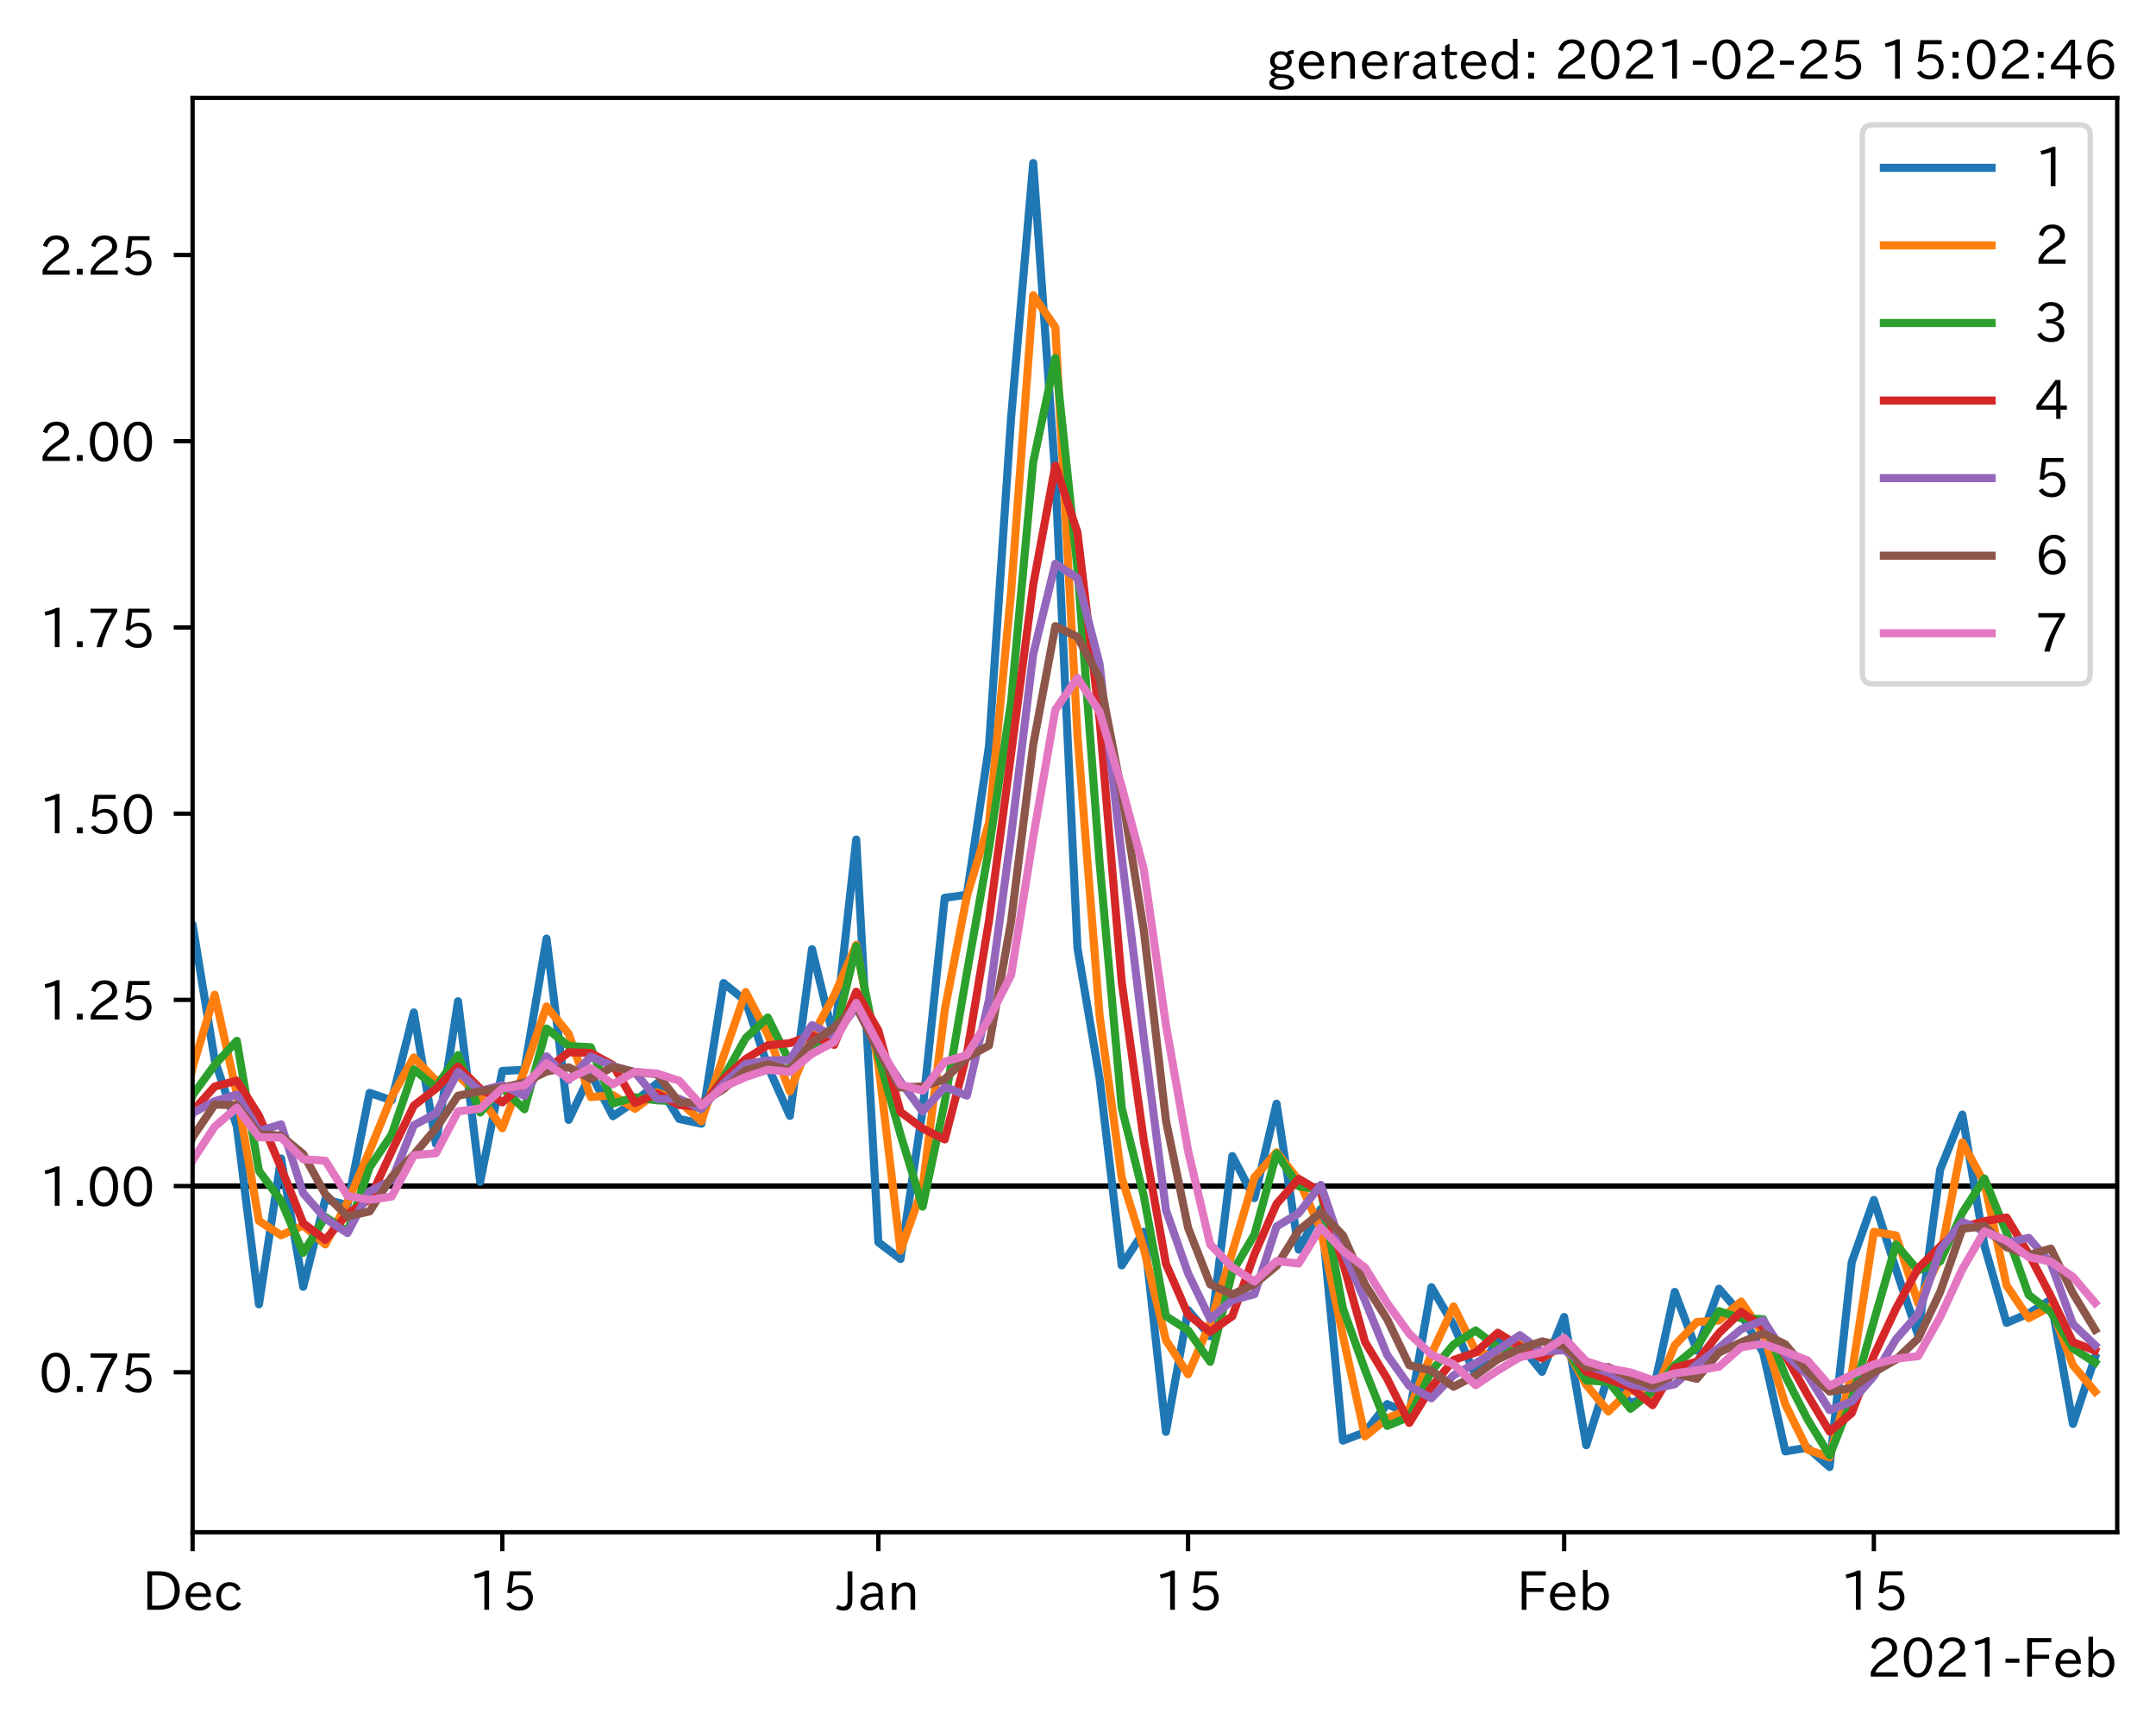 <?xml version="1.0" encoding="utf-8" standalone="no"?>
<!DOCTYPE svg PUBLIC "-//W3C//DTD SVG 1.1//EN"
  "http://www.w3.org/Graphics/SVG/1.1/DTD/svg11.dtd">
<!-- Created with matplotlib (https://matplotlib.org/) -->
<svg height="320.24pt" version="1.1" viewBox="0 0 400.058 320.24" width="400.058pt" xmlns="http://www.w3.org/2000/svg" xmlns:xlink="http://www.w3.org/1999/xlink">
 <defs>
  <style type="text/css">*{stroke-linecap:butt;stroke-linejoin:round;}</style>
 </defs>
 <g id="figure_1">
  <g id="patch_1">
   <path d="M 0 320.24 
L 400.058 320.24 
L 400.058 0 
L 0 0 
z
" style="fill:#ffffff;"/>
  </g>
  <g id="axes_1">
   <g id="patch_2">
    <path d="M 35.737 284.259 
L 392.858 284.259 
L 392.858 18.147 
L 35.737 18.147 
z
" style="fill:#ffffff;"/>
   </g>
   <g id="line2d_1">
    <path clip-path="url(#pbc9f19c90d)" d="M 35.737 220.039 
L 392.858 220.039 
" style="fill:none;stroke:#000000;stroke-linecap:square;"/>
   </g>
   <g id="matplotlib.axis_1">
    <g id="xtick_1">
     <g id="line2d_2">
      <defs>
       <path d="M 0 0 
L 0 3.5 
" id="m4b4ebda556" style="stroke:#000000;stroke-width:0.8;"/>
      </defs>
      <g>
       <use style="stroke:#000000;stroke-width:0.8;" x="35.737" xlink:href="#m4b4ebda556" y="284.259"/>
      </g>
     </g>
     <g id="text_1">
      <!-- Dec -->
      <g transform="translate(26.389 298.749)scale(0.1 -0.1)">
       <defs>
        <path d="M 9.516 72.406 
L 31 72.406 
Q 49.359 72.406 59.234 63.281 
Q 69.625 53.812 69.625 36.812 
Q 69.625 16.359 54.938 6.891 
Q 45.703 0.984 30.328 0.984 
L 9.516 0.984 
z
M 18.312 8.688 
L 29.594 8.688 
Q 60.203 8.688 60.203 36.812 
Q 60.203 64.797 30.125 64.797 
L 18.312 64.797 
z
" id="IPAexGothic-68"/>
        <path d="M 13.484 24.906 
Q 13.922 16.266 18.891 11.281 
Q 23.969 6.203 31.203 6.203 
Q 40.719 6.203 46.297 15.094 
L 51.906 11.375 
Q 44.828 -0.484 30.172 -0.484 
Q 19.094 -0.484 11.969 6.594 
Q 4.781 13.812 4.781 25.641 
Q 4.781 38.188 12.312 45.703 
Q 19 52.391 29 52.391 
Q 38.422 52.391 44.781 46.188 
Q 51.906 38.969 51.906 26.906 
L 51.906 24.906 
z
M 43.062 31.203 
Q 42.328 37.984 38.281 41.891 
Q 34.281 45.906 28.812 45.906 
Q 22.469 45.906 17.969 40.484 
Q 14.891 36.812 13.969 31.203 
z
" id="IPAexGothic-101"/>
        <path d="M 51.078 12.25 
Q 44.281 -0.484 29.688 -0.484 
Q 19.188 -0.484 12.312 6.391 
Q 4.891 13.922 4.891 25.984 
Q 4.891 37.938 12.312 45.516 
Q 19.094 52.297 29.391 52.297 
Q 43.953 52.297 50.094 39.703 
L 43.172 36.078 
Q 38.812 45.312 29.688 45.312 
Q 23.688 45.312 19.281 40.922 
Q 13.766 35.406 13.766 25.781 
Q 13.766 16.703 19.094 11.375 
Q 23.781 6.688 30.562 6.688 
Q 39.797 6.688 44.484 15.875 
z
" id="IPAexGothic-99"/>
       </defs>
       <use xlink:href="#IPAexGothic-68"/>
       <use x="75.684" xlink:href="#IPAexGothic-101"/>
       <use x="132.568" xlink:href="#IPAexGothic-99"/>
      </g>
     </g>
    </g>
    <g id="xtick_2">
     <g id="line2d_3">
      <g>
       <use style="stroke:#000000;stroke-width:0.8;" x="93.205" xlink:href="#m4b4ebda556" y="284.259"/>
      </g>
     </g>
     <g id="text_2">
      <!-- 15 -->
      <g transform="translate(86.907 298.749)scale(0.1 -0.1)">
       <defs>
        <path d="M 38.484 0.984 
L 29.688 0.984 
L 29.688 64.109 
Q 21.438 61.281 12.312 59.328 
L 10.688 66.109 
Q 23.734 69.391 32.906 73.922 
L 38.484 73.922 
z
" id="IPAexGothic-49"/>
        <path d="M 18.406 40.672 
Q 25.531 46.297 33.938 46.297 
Q 44 46.297 50.641 39.5 
Q 56.844 33.016 56.844 23.391 
Q 56.844 14.656 51.516 8.016 
Q 44.828 -0.484 31.734 -0.484 
Q 14.984 -0.484 7.328 12.25 
L 14.656 16.062 
Q 20.453 6.781 31.453 6.781 
Q 38.531 6.781 43.266 11.188 
Q 48.141 15.828 48.141 23.484 
Q 48.141 30.719 43.844 35.016 
Q 39.359 39.5 32.125 39.5 
Q 21.969 39.5 16.75 31.688 
L 9.234 32.672 
L 13.812 72.406 
L 53.219 72.406 
L 53.219 64.891 
L 20.953 64.891 
L 17.719 40.672 
z
" id="IPAexGothic-53"/>
       </defs>
       <use xlink:href="#IPAexGothic-49"/>
       <use x="62.988" xlink:href="#IPAexGothic-53"/>
      </g>
     </g>
    </g>
    <g id="xtick_3">
     <g id="line2d_4">
      <g>
       <use style="stroke:#000000;stroke-width:0.8;" x="162.987" xlink:href="#m4b4ebda556" y="284.259"/>
      </g>
     </g>
     <g id="text_3">
      <!-- Jan -->
      <g transform="translate(155.318 298.749)scale(0.1 -0.1)">
       <defs>
        <path d="M 28.422 72.406 
L 28.422 19.281 
Q 28.422 -0.484 11.922 -0.484 
Q 4.734 -0.484 -1.953 3.266 
L 1.312 10.062 
Q 5.906 6.984 10.844 6.984 
Q 19.531 6.984 19.531 18.797 
L 19.531 72.406 
z
" id="IPAexGothic-74"/>
        <path d="M 49.312 0.984 
L 41.75 0.984 
Q 39.984 4.734 39.547 8.688 
L 39.203 8.688 
Q 33.547 -0.391 22.312 -0.391 
Q 14.594 -0.391 9.719 4.5 
Q 5.422 8.797 5.422 14.984 
Q 5.422 30.422 32.031 31.203 
L 38.719 31.391 
L 38.719 33.984 
Q 38.719 39.203 35.75 42.188 
Q 32.625 45.312 27.734 45.312 
Q 19.344 45.312 15.141 37.156 
L 7.719 40.578 
Q 14.656 52 27.938 52 
Q 37.109 52 42.047 46.875 
Q 46.625 42.281 46.625 33.891 
L 46.625 15.578 
Q 46.625 6.25 49.312 0.984 
z
M 38.922 25.391 
L 33.453 25.297 
Q 14.109 24.859 14.109 14.891 
Q 14.109 11.375 16.406 9.078 
Q 19.234 6.297 23.828 6.297 
Q 30.219 6.297 34.906 10.984 
Q 38.922 15.141 38.922 21 
z
" id="IPAexGothic-97"/>
        <path d="M 52 0.984 
L 43.406 0.984 
L 43.406 31.891 
Q 43.406 44.578 32.906 44.578 
Q 22.312 44.578 17.391 31.891 
L 17.391 0.984 
L 8.797 0.984 
L 8.797 50.781 
L 16.797 50.781 
L 16.797 41.797 
Q 23.828 51.812 34.719 51.812 
Q 52 51.812 52 32.375 
z
" id="IPAexGothic-110"/>
       </defs>
       <use xlink:href="#IPAexGothic-74"/>
       <use x="37.988" xlink:href="#IPAexGothic-97"/>
       <use x="92.969" xlink:href="#IPAexGothic-110"/>
      </g>
     </g>
    </g>
    <g id="xtick_4">
     <g id="line2d_5">
      <g>
       <use style="stroke:#000000;stroke-width:0.8;" x="220.455" xlink:href="#m4b4ebda556" y="284.259"/>
      </g>
     </g>
     <g id="text_4">
      <!-- 15 -->
      <g transform="translate(214.156 298.749)scale(0.1 -0.1)">
       <use xlink:href="#IPAexGothic-49"/>
       <use x="62.988" xlink:href="#IPAexGothic-53"/>
      </g>
     </g>
    </g>
    <g id="xtick_5">
     <g id="line2d_6">
      <g>
       <use style="stroke:#000000;stroke-width:0.8;" x="290.237" xlink:href="#m4b4ebda556" y="284.259"/>
      </g>
     </g>
     <g id="text_5">
      <!-- Feb -->
      <g transform="translate(281.413 298.749)scale(0.1 -0.1)">
       <defs>
        <path d="M 54.203 64.703 
L 18.312 64.703 
L 18.312 41.5 
L 50.094 41.5 
L 50.094 34.188 
L 18.312 34.188 
L 18.312 0.984 
L 9.516 0.984 
L 9.516 72.406 
L 54.203 72.406 
z
" id="IPAexGothic-70"/>
        <path d="M 17.578 42.672 
Q 24.219 52.203 34.672 52.203 
Q 43.562 52.203 49.859 45.906 
Q 57.172 38.578 57.172 25.688 
Q 57.172 13.094 49.859 5.812 
Q 43.562 -0.484 34.469 -0.484 
Q 24.359 -0.484 17 8.062 
L 15.766 0.688 
L 9.078 0.688 
L 9.078 74.906 
L 17.578 74.906 
z
M 17.578 31.203 
L 17.578 19.578 
Q 17.578 13.875 23.875 9.375 
Q 28.172 6.297 33.109 6.297 
Q 38.875 6.297 42.875 10.297 
Q 48.188 15.766 48.188 25.484 
Q 48.188 34.281 43.797 39.891 
Q 39.453 45.312 33.203 45.312 
Q 27.484 45.312 22.469 40.281 
Q 17.578 35.406 17.578 31.203 
z
" id="IPAexGothic-98"/>
       </defs>
       <use xlink:href="#IPAexGothic-70"/>
       <use x="57.178" xlink:href="#IPAexGothic-101"/>
       <use x="114.062" xlink:href="#IPAexGothic-98"/>
      </g>
     </g>
    </g>
    <g id="xtick_6">
     <g id="line2d_7">
      <g>
       <use style="stroke:#000000;stroke-width:0.8;" x="347.704" xlink:href="#m4b4ebda556" y="284.259"/>
      </g>
     </g>
     <g id="text_6">
      <!-- 15 -->
      <g transform="translate(341.406 298.749)scale(0.1 -0.1)">
       <use xlink:href="#IPAexGothic-49"/>
       <use x="62.988" xlink:href="#IPAexGothic-53"/>
      </g>
     </g>
    </g>
    <g id="text_7">
     <!-- 2021-Feb -->
     <g transform="translate(346.437 311.14)scale(0.1 -0.1)">
      <defs>
       <path d="M 57.172 0.984 
L 6.984 0.984 
L 6.984 9.281 
Q 12.891 23.047 29.594 34.422 
L 32.375 36.281 
Q 40.922 42.141 43.609 45.406 
Q 46.688 49.266 46.688 53.812 
Q 46.688 58.938 43.062 62.547 
Q 39.062 66.547 32.562 66.547 
Q 19.531 66.547 15.484 52 
L 7.766 54.781 
Q 13.328 73.828 33.062 73.828 
Q 43.844 73.828 50.25 67.438 
Q 55.859 61.672 55.859 53.516 
Q 55.859 47.469 52.25 42.531 
Q 48.922 37.75 36.969 30.281 
L 34.859 29 
Q 19.625 19.578 15.281 8.891 
L 57.172 8.891 
z
" id="IPAexGothic-50"/>
       <path d="M 31.844 73.828 
Q 45.016 73.828 52.094 61.625 
Q 57.719 51.953 57.719 36.625 
Q 57.719 21.438 52.094 11.578 
Q 45.125 -0.484 31.5 -0.484 
Q 17.922 -0.484 10.938 11.578 
Q 5.328 21.438 5.328 36.719 
Q 5.328 58.016 15.625 67.719 
Q 22.172 73.828 31.844 73.828 
z
M 31.5 66.656 
Q 23.688 66.656 19.188 58.734 
Q 14.594 50.734 14.594 36.625 
Q 14.594 22.75 19.094 14.797 
Q 23.641 6.984 31.5 6.984 
Q 40.922 6.984 45.453 18.016 
Q 48.438 25.344 48.438 37.109 
Q 48.438 50.875 43.844 58.734 
Q 39.203 66.656 31.5 66.656 
z
" id="IPAexGothic-48"/>
       <path d="M 30.766 26.609 
L 4.984 26.609 
L 4.984 34.422 
L 30.766 34.422 
z
" id="IPAexGothic-45"/>
      </defs>
      <use xlink:href="#IPAexGothic-50"/>
      <use x="62.988" xlink:href="#IPAexGothic-48"/>
      <use x="125.977" xlink:href="#IPAexGothic-50"/>
      <use x="188.965" xlink:href="#IPAexGothic-49"/>
      <use x="251.953" xlink:href="#IPAexGothic-45"/>
      <use x="287.744" xlink:href="#IPAexGothic-70"/>
      <use x="344.922" xlink:href="#IPAexGothic-101"/>
      <use x="401.807" xlink:href="#IPAexGothic-98"/>
     </g>
    </g>
   </g>
   <g id="matplotlib.axis_2">
    <g id="ytick_1">
     <g id="line2d_8">
      <defs>
       <path d="M 0 0 
L -3.5 0 
" id="m486278b5a4" style="stroke:#000000;stroke-width:0.8;"/>
      </defs>
      <g>
       <use style="stroke:#000000;stroke-width:0.8;" x="35.737" xlink:href="#m486278b5a4" y="254.585"/>
      </g>
     </g>
     <g id="text_8">
      <!-- 0.75 -->
      <g transform="translate(7.2 258.33)scale(0.1 -0.1)">
       <defs>
        <path d="M 18.5 0.984 
L 7.719 0.984 
L 7.719 11.766 
L 18.5 11.766 
z
" id="IPAexGothic-46"/>
        <path d="M 56.203 66.609 
Q 34.969 32.906 27.781 0.984 
L 17.672 0.984 
Q 24.703 28.656 46.094 64.5 
L 6.688 64.5 
L 6.688 72.406 
L 56.203 72.406 
z
" id="IPAexGothic-55"/>
       </defs>
       <use xlink:href="#IPAexGothic-48"/>
       <use x="62.988" xlink:href="#IPAexGothic-46"/>
       <use x="89.404" xlink:href="#IPAexGothic-55"/>
       <use x="152.393" xlink:href="#IPAexGothic-53"/>
      </g>
     </g>
    </g>
    <g id="ytick_2">
     <g id="line2d_9">
      <g>
       <use style="stroke:#000000;stroke-width:0.8;" x="35.737" xlink:href="#m486278b5a4" y="220.039"/>
      </g>
     </g>
     <g id="text_9">
      <!-- 1.00 -->
      <g transform="translate(7.2 223.785)scale(0.1 -0.1)">
       <use xlink:href="#IPAexGothic-49"/>
       <use x="62.988" xlink:href="#IPAexGothic-46"/>
       <use x="89.404" xlink:href="#IPAexGothic-48"/>
       <use x="152.393" xlink:href="#IPAexGothic-48"/>
      </g>
     </g>
    </g>
    <g id="ytick_3">
     <g id="line2d_10">
      <g>
       <use style="stroke:#000000;stroke-width:0.8;" x="35.737" xlink:href="#m486278b5a4" y="185.494"/>
      </g>
     </g>
     <g id="text_10">
      <!-- 1.25 -->
      <g transform="translate(7.2 189.239)scale(0.1 -0.1)">
       <use xlink:href="#IPAexGothic-49"/>
       <use x="62.988" xlink:href="#IPAexGothic-46"/>
       <use x="89.404" xlink:href="#IPAexGothic-50"/>
       <use x="152.393" xlink:href="#IPAexGothic-53"/>
      </g>
     </g>
    </g>
    <g id="ytick_4">
     <g id="line2d_11">
      <g>
       <use style="stroke:#000000;stroke-width:0.8;" x="35.737" xlink:href="#m486278b5a4" y="150.948"/>
      </g>
     </g>
     <g id="text_11">
      <!-- 1.50 -->
      <g transform="translate(7.2 154.694)scale(0.1 -0.1)">
       <use xlink:href="#IPAexGothic-49"/>
       <use x="62.988" xlink:href="#IPAexGothic-46"/>
       <use x="89.404" xlink:href="#IPAexGothic-53"/>
       <use x="152.393" xlink:href="#IPAexGothic-48"/>
      </g>
     </g>
    </g>
    <g id="ytick_5">
     <g id="line2d_12">
      <g>
       <use style="stroke:#000000;stroke-width:0.8;" x="35.737" xlink:href="#m486278b5a4" y="116.403"/>
      </g>
     </g>
     <g id="text_12">
      <!-- 1.75 -->
      <g transform="translate(7.2 120.148)scale(0.1 -0.1)">
       <use xlink:href="#IPAexGothic-49"/>
       <use x="62.988" xlink:href="#IPAexGothic-46"/>
       <use x="89.404" xlink:href="#IPAexGothic-55"/>
       <use x="152.393" xlink:href="#IPAexGothic-53"/>
      </g>
     </g>
    </g>
    <g id="ytick_6">
     <g id="line2d_13">
      <g>
       <use style="stroke:#000000;stroke-width:0.8;" x="35.737" xlink:href="#m486278b5a4" y="81.857"/>
      </g>
     </g>
     <g id="text_13">
      <!-- 2.00 -->
      <g transform="translate(7.2 85.602)scale(0.1 -0.1)">
       <use xlink:href="#IPAexGothic-50"/>
       <use x="62.988" xlink:href="#IPAexGothic-46"/>
       <use x="89.404" xlink:href="#IPAexGothic-48"/>
       <use x="152.393" xlink:href="#IPAexGothic-48"/>
      </g>
     </g>
    </g>
    <g id="ytick_7">
     <g id="line2d_14">
      <g>
       <use style="stroke:#000000;stroke-width:0.8;" x="35.737" xlink:href="#m486278b5a4" y="47.311"/>
      </g>
     </g>
     <g id="text_14">
      <!-- 2.25 -->
      <g transform="translate(7.2 51.057)scale(0.1 -0.1)">
       <use xlink:href="#IPAexGothic-50"/>
       <use x="62.988" xlink:href="#IPAexGothic-46"/>
       <use x="89.404" xlink:href="#IPAexGothic-50"/>
       <use x="152.393" xlink:href="#IPAexGothic-53"/>
      </g>
     </g>
    </g>
   </g>
   <g id="line2d_15">
    <path clip-path="url(#pbc9f19c90d)" d="M -1 183.606 
L 2.899 185.341 
L 7.004 243.007 
L 11.109 238.5 
L 15.213 231.375 
L 19.318 207.952 
L 23.423 214.692 
L 27.528 213.01 
L 31.633 220.744 
L 35.737 171.524 
L 39.842 196.648 
L 43.947 208.955 
L 48.052 241.985 
L 52.157 214.927 
L 56.262 238.728 
L 60.366 222.485 
L 64.471 223.597 
L 68.576 202.746 
L 72.681 204.133 
L 76.786 187.827 
L 80.891 212.209 
L 84.995 185.747 
L 89.1 219.254 
L 93.205 198.681 
L 97.31 198.469 
L 101.415 174.122 
L 105.52 207.77 
L 109.624 199.171 
L 113.729 207.081 
L 117.834 204.31 
L 121.939 200.964 
L 126.044 207.594 
L 130.149 208.47 
L 134.253 182.375 
L 138.358 185.693 
L 142.463 197.814 
L 146.568 207.017 
L 150.673 176.095 
L 154.778 192.929 
L 158.882 155.747 
L 162.987 230.473 
L 167.092 233.567 
L 171.197 205.916 
L 175.302 166.555 
L 179.406 166.005 
L 183.511 138.446 
L 187.616 77.461 
L 191.721 30.243 
L 195.826 88.379 
L 199.931 175.892 
L 204.035 200.07 
L 208.14 234.749 
L 212.245 228.503 
L 216.35 265.634 
L 220.455 243.032 
L 224.56 247.901 
L 228.664 214.464 
L 232.769 222.267 
L 236.874 204.754 
L 240.979 231.823 
L 245.084 224.278 
L 249.189 267.263 
L 253.293 265.697 
L 257.398 260.493 
L 261.503 262.315 
L 265.608 238.801 
L 269.713 245.812 
L 273.817 255.237 
L 277.922 248.532 
L 282.027 249.408 
L 286.132 254.5 
L 290.237 244.322 
L 294.342 268.111 
L 298.446 255.17 
L 302.551 260.355 
L 306.656 258.653 
L 310.761 239.673 
L 314.866 250.568 
L 318.971 239.082 
L 323.075 243.808 
L 327.18 250.975 
L 331.285 269.265 
L 335.39 268.561 
L 339.495 272.163 
L 343.6 234.167 
L 347.704 222.617 
L 351.809 235.465 
L 355.914 247.685 
L 360.019 216.941 
L 364.124 206.773 
L 368.229 231.126 
L 372.333 245.41 
L 376.438 243.664 
L 380.543 241.121 
L 384.648 264.169 
L 388.753 251.803 
" style="fill:none;stroke:#1f77b4;stroke-linecap:square;stroke-width:1.5;"/>
   </g>
   <g id="line2d_16">
    <path clip-path="url(#pbc9f19c90d)" d="M -1 174.207 
L 2.899 184.43 
L 7.004 217.089 
L 11.109 240.775 
L 15.213 234.989 
L 19.318 220.159 
L 23.423 211.36 
L 27.528 213.854 
L 31.633 216.93 
L 35.737 198.013 
L 39.842 184.54 
L 43.947 202.923 
L 48.052 226.501 
L 52.157 229.163 
L 56.262 227.367 
L 60.366 230.865 
L 64.471 223.042 
L 68.576 213.547 
L 72.681 203.441 
L 76.786 196.185 
L 80.891 200.489 
L 84.995 199.529 
L 89.1 203.404 
L 93.205 209.323 
L 97.31 198.575 
L 101.415 186.727 
L 105.52 191.794 
L 109.624 203.531 
L 113.729 203.176 
L 117.834 205.701 
L 121.939 202.646 
L 126.044 204.315 
L 130.149 208.032 
L 134.253 195.946 
L 138.358 184.042 
L 142.463 191.864 
L 146.568 202.483 
L 150.673 192.275 
L 154.778 184.716 
L 158.882 175.28 
L 162.987 197.393 
L 167.092 232.03 
L 171.197 220.434 
L 175.302 187.365 
L 179.406 166.28 
L 183.511 152.687 
L 187.616 109.818 
L 191.721 54.769 
L 195.826 60.728 
L 199.931 136.41 
L 204.035 188.411 
L 208.14 218.481 
L 212.245 231.664 
L 216.35 248.629 
L 220.455 254.949 
L 224.56 245.493 
L 228.664 232.287 
L 232.769 218.42 
L 236.874 213.775 
L 240.979 218.944 
L 245.084 228.105 
L 249.189 247.843 
L 253.293 266.483 
L 257.398 263.131 
L 261.503 261.408 
L 265.608 251.202 
L 269.713 242.36 
L 273.817 250.628 
L 277.922 251.938 
L 282.027 248.971 
L 286.132 251.984 
L 290.237 249.53 
L 294.342 256.912 
L 298.446 261.857 
L 302.551 257.796 
L 306.656 259.508 
L 310.761 249.577 
L 314.866 245.252 
L 318.971 244.971 
L 323.075 241.469 
L 327.18 247.449 
L 331.285 260.547 
L 335.39 268.914 
L 339.495 270.38 
L 343.6 254.897 
L 347.704 228.521 
L 351.809 229.201 
L 355.914 241.735 
L 360.019 233.255 
L 364.124 211.946 
L 368.229 219.483 
L 372.333 238.481 
L 376.438 244.54 
L 380.543 242.4 
L 384.648 253.276 
L 388.753 258.177 
" style="fill:none;stroke:#ff7f0e;stroke-linecap:square;stroke-width:1.5;"/>
   </g>
   <g id="line2d_17">
    <path clip-path="url(#pbc9f19c90d)" d="M -1 173.814 
L 2.899 177.643 
L 7.004 206.684 
L 11.109 224.621 
L 15.213 237.722 
L 19.318 226.565 
L 23.423 218.36 
L 27.528 211.912 
L 31.633 216.188 
L 35.737 203.177 
L 39.842 197.559 
L 43.947 193.092 
L 48.052 217.219 
L 52.157 222.751 
L 56.262 232.433 
L 60.366 225.76 
L 64.471 228.487 
L 68.576 216.589 
L 72.681 210.474 
L 76.786 198.402 
L 80.891 201.713 
L 84.995 195.72 
L 89.1 206.397 
L 93.205 201.846 
L 97.31 205.789 
L 101.415 190.808 
L 105.52 194.049 
L 109.624 194.29 
L 113.729 204.723 
L 117.834 203.555 
L 121.939 204.138 
L 126.044 204.313 
L 130.149 205.712 
L 134.253 199.926 
L 138.358 192.598 
L 142.463 188.759 
L 146.568 197.077 
L 150.673 194.142 
L 154.778 192.493 
L 158.882 175.552 
L 162.987 195.919 
L 167.092 210.488 
L 171.197 223.865 
L 175.302 204.41 
L 179.406 180.523 
L 183.511 157.418 
L 187.616 130.168 
L 191.721 85.708 
L 195.826 66.413 
L 199.931 105.522 
L 204.035 160.063 
L 208.14 205.524 
L 212.245 221.905 
L 216.35 244.185 
L 220.455 246.795 
L 224.56 252.652 
L 228.664 235.976 
L 232.769 229.032 
L 236.874 214.005 
L 240.979 220.061 
L 245.084 220.746 
L 249.189 242.743 
L 253.293 254.148 
L 257.398 264.528 
L 261.503 262.86 
L 265.608 254.393 
L 269.713 249.435 
L 273.817 246.822 
L 277.922 249.934 
L 282.027 251.101 
L 286.132 250.846 
L 290.237 249.489 
L 294.342 256.114 
L 298.446 256.335 
L 302.551 261.359 
L 306.656 258.082 
L 310.761 253.295 
L 314.866 249.908 
L 318.971 243.232 
L 323.075 244.584 
L 327.18 244.728 
L 331.285 255.259 
L 335.39 263.295 
L 339.495 270.01 
L 343.6 259.669 
L 347.704 245.096 
L 351.809 230.878 
L 355.914 235.683 
L 360.019 233.996 
L 364.124 224.987 
L 368.229 218.641 
L 372.333 228.728 
L 376.438 240.234 
L 380.543 243.412 
L 384.648 250.165 
L 388.753 252.787 
" style="fill:none;stroke:#2ca02c;stroke-linecap:square;stroke-width:1.5;"/>
   </g>
   <g id="line2d_18">
    <path clip-path="url(#pbc9f19c90d)" d="M -1 173.797 
L 2.899 176.616 
L 7.004 196.832 
L 11.109 215.354 
L 15.213 226.342 
L 19.318 230.884 
L 23.423 223.692 
L 27.528 217.041 
L 31.633 214.172 
L 35.737 206.139 
L 39.842 201.57 
L 43.947 200.487 
L 48.052 206.969 
L 52.157 216.65 
L 56.262 226.935 
L 60.366 230.017 
L 64.471 225.222 
L 68.576 222.482 
L 72.681 213.573 
L 76.786 205.112 
L 80.891 201.972 
L 84.995 197.865 
L 89.1 201.953 
L 93.205 204.504 
L 97.31 201.008 
L 101.415 198.424 
L 105.52 195.22 
L 109.624 195.345 
L 113.729 197.586 
L 117.834 204.62 
L 121.939 202.911 
L 126.044 205.01 
L 130.149 205.363 
L 134.253 200.186 
L 138.358 196.482 
L 142.463 193.918 
L 146.568 193.521 
L 150.673 192.069 
L 154.778 193.84 
L 158.882 183.985 
L 162.987 191.175 
L 167.092 206.282 
L 171.197 209.358 
L 175.302 211.386 
L 179.406 195.596 
L 183.511 170.827 
L 187.616 139.866 
L 191.721 108.481 
L 195.826 86.379 
L 199.931 98.781 
L 204.035 133.46 
L 208.14 182.165 
L 212.245 211.624 
L 216.35 234.47 
L 220.455 243.898 
L 224.56 247.072 
L 228.664 244.18 
L 232.769 232.684 
L 236.874 223.349 
L 240.979 218.682 
L 245.084 221.127 
L 249.189 234.233 
L 253.293 248.967 
L 257.398 255.772 
L 261.503 263.98 
L 265.608 257.343 
L 269.713 252.311 
L 273.817 250.915 
L 277.922 247.252 
L 282.027 249.802 
L 286.132 251.961 
L 290.237 249.251 
L 294.342 254.477 
L 298.446 255.879 
L 302.551 257.355 
L 306.656 260.69 
L 310.761 253.767 
L 314.866 252.62 
L 318.971 247.298 
L 323.075 243.376 
L 327.18 246.217 
L 331.285 251.433 
L 335.39 258.759 
L 339.495 265.594 
L 343.6 262.161 
L 347.704 251.483 
L 351.809 242.762 
L 355.914 235.305 
L 360.019 231.244 
L 364.124 227.687 
L 368.229 226.549 
L 372.333 225.877 
L 376.438 232.635 
L 380.543 240.457 
L 384.648 248.995 
L 388.753 250.577 
" style="fill:none;stroke:#d62728;stroke-linecap:square;stroke-width:1.5;"/>
   </g>
   <g id="line2d_19">
    <path clip-path="url(#pbc9f19c90d)" d="M -1 170.65 
L 2.899 176.048 
L 7.004 192.414 
L 11.109 206.19 
L 15.213 218.712 
L 19.318 222.854 
L 23.423 227.798 
L 27.528 221.621 
L 31.633 217.79 
L 35.737 206.504 
L 39.842 204.287 
L 43.947 203.075 
L 48.052 209.83 
L 52.157 208.595 
L 56.262 221.37 
L 60.366 226.057 
L 64.471 228.758 
L 68.576 221.003 
L 72.681 218.996 
L 76.786 208.756 
L 80.891 206.558 
L 84.995 198.854 
L 89.1 202.392 
L 93.205 201.304 
L 97.31 203.315 
L 101.415 195.965 
L 105.52 200.338 
L 109.624 196.018 
L 113.729 197.763 
L 117.834 198.954 
L 121.939 203.895 
L 126.044 203.859 
L 130.149 205.708 
L 134.253 201.019 
L 138.358 197.388 
L 142.463 196.749 
L 146.568 196.625 
L 150.673 190.174 
L 154.778 192.242 
L 158.882 186.843 
L 162.987 194.471 
L 167.092 200.674 
L 171.197 206.209 
L 175.302 201.641 
L 179.406 203.26 
L 183.511 185.499 
L 187.616 155.045 
L 191.721 121.357 
L 195.826 104.584 
L 199.931 107.249 
L 204.035 123.234 
L 208.14 158.837 
L 212.245 192.598 
L 216.35 224.497 
L 220.455 236.232 
L 224.56 244.71 
L 228.664 241.204 
L 232.769 240.1 
L 236.874 227.538 
L 240.979 225.088 
L 245.084 219.82 
L 249.189 231.927 
L 253.293 241.283 
L 257.398 251.376 
L 261.503 257.115 
L 265.608 259.41 
L 269.713 255.135 
L 273.817 252.903 
L 277.922 250.443 
L 282.027 247.686 
L 286.132 250.759 
L 290.237 250.475 
L 294.342 253.315 
L 298.446 254.616 
L 302.551 256.79 
L 306.656 257.616 
L 310.761 256.808 
L 314.866 253.135 
L 318.971 250.042 
L 323.075 246.608 
L 327.18 244.938 
L 331.285 251.261 
L 335.39 255.103 
L 339.495 261.597 
L 343.6 260.021 
L 347.704 255.303 
L 351.809 248.456 
L 355.914 243.763 
L 360.019 231.834 
L 364.124 226.689 
L 368.229 228.382 
L 372.333 230.558 
L 376.438 229.642 
L 380.543 234.38 
L 384.648 245.635 
L 388.753 249.563 
" style="fill:none;stroke:#9467bd;stroke-linecap:square;stroke-width:1.5;"/>
   </g>
   <g id="line2d_20">
    <path clip-path="url(#pbc9f19c90d)" d="M -1 179.071 
L 2.899 172.948 
L 7.004 189.441 
L 11.109 201.174 
L 15.213 210.71 
L 19.318 216.974 
L 23.423 221.526 
L 27.528 225.443 
L 31.633 221.475 
L 35.737 210.964 
L 39.842 204.904 
L 43.947 205.075 
L 48.052 210.365 
L 52.157 210.692 
L 56.262 214.099 
L 60.366 221.556 
L 64.471 225.65 
L 68.576 224.746 
L 72.681 218.326 
L 76.786 214.228 
L 80.891 209.337 
L 84.995 203.273 
L 89.1 202.451 
L 93.205 201.779 
L 97.31 200.835 
L 101.415 198.793 
L 105.52 197.995 
L 109.624 200.144 
L 113.729 197.916 
L 117.834 198.873 
L 121.939 199.291 
L 126.044 204.518 
L 130.149 204.637 
L 134.253 202.046 
L 138.358 198.563 
L 142.463 197.459 
L 146.568 198.507 
L 150.673 193.372 
L 154.778 190.637 
L 158.882 186.652 
L 162.987 195.033 
L 167.092 201.749 
L 171.197 201.56 
L 175.302 200.221 
L 179.406 196.197 
L 183.511 193.968 
L 187.616 170.932 
L 191.721 138.164 
L 195.826 116.155 
L 199.931 118.161 
L 204.035 125.841 
L 208.14 147.133 
L 212.245 172.622 
L 216.35 207.898 
L 220.455 227.781 
L 224.56 238.259 
L 228.664 240.152 
L 232.769 238.242 
L 236.874 234.832 
L 240.979 228.262 
L 245.084 224.953 
L 249.189 229.171 
L 253.293 238.31 
L 257.398 244.729 
L 261.503 253.282 
L 265.608 254.271 
L 269.713 257.263 
L 273.817 255.152 
L 277.922 252.187 
L 282.027 250.271 
L 286.132 248.852 
L 290.237 249.712 
L 294.342 253.638 
L 298.446 253.626 
L 302.551 255.596 
L 306.656 257.103 
L 310.761 254.826 
L 314.866 255.793 
L 318.971 250.914 
L 323.075 249.027 
L 327.18 247.348 
L 331.285 249.411 
L 335.39 254.36 
L 339.495 258.164 
L 343.6 257.488 
L 347.704 254.594 
L 351.809 252.235 
L 355.914 248.328 
L 360.019 239.676 
L 364.124 227.966 
L 368.229 227.439 
L 372.333 231.389 
L 376.438 232.842 
L 380.543 231.631 
L 384.648 239.931 
L 388.753 246.687 
" style="fill:none;stroke:#8c564b;stroke-linecap:square;stroke-width:1.5;"/>
   </g>
   <g id="line2d_21">
    <path clip-path="url(#pbc9f19c90d)" d="M -1 184.27 
L 2.899 180.256 
L 7.004 185.104 
L 11.109 197.522 
L 15.213 205.893 
L 19.318 210.319 
L 23.423 216.65 
L 27.528 220.341 
L 31.633 224.781 
L 35.737 215.255 
L 39.842 208.999 
L 43.947 205.489 
L 48.052 210.991 
L 52.157 211.025 
L 56.262 215.068 
L 60.366 215.328 
L 64.471 221.85 
L 68.576 222.597 
L 72.681 221.98 
L 76.786 214.328 
L 80.891 213.941 
L 84.995 206.175 
L 89.1 205.664 
L 93.205 201.918 
L 97.31 201.311 
L 101.415 197.271 
L 105.52 200.107 
L 109.624 198.164 
L 113.729 201.154 
L 117.834 198.846 
L 121.939 199.173 
L 126.044 200.504 
L 130.149 205.089 
L 134.253 201.639 
L 138.358 199.809 
L 142.463 198.456 
L 146.568 198.861 
L 150.673 195.483 
L 154.778 193.309 
L 158.882 186.047 
L 162.987 193.73 
L 167.092 201.193 
L 171.197 202.352 
L 175.302 196.981 
L 179.406 195.734 
L 183.511 188.985 
L 187.616 180.894 
L 191.721 155.325 
L 195.826 131.658 
L 199.931 125.759 
L 204.035 132.055 
L 208.14 145.913 
L 212.245 161.317 
L 216.35 190.175 
L 220.455 213.507 
L 224.56 230.866 
L 228.664 235.118 
L 232.769 237.749 
L 236.874 233.947 
L 240.979 234.407 
L 245.084 227.7 
L 249.189 232.03 
L 253.293 235.162 
L 257.398 241.763 
L 261.503 247.426 
L 265.608 251.326 
L 269.713 253.102 
L 273.817 256.976 
L 277.922 254.231 
L 282.027 251.794 
L 286.132 250.885 
L 290.237 248.216 
L 294.342 252.554 
L 298.446 253.858 
L 302.551 254.615 
L 306.656 256.038 
L 310.761 254.78 
L 314.866 254.228 
L 318.971 253.558 
L 323.075 249.926 
L 327.18 249.307 
L 331.285 250.782 
L 335.39 252.379 
L 339.495 257.113 
L 343.6 255.044 
L 347.704 253.118 
L 351.809 252.056 
L 355.914 251.597 
L 360.019 244.312 
L 364.124 235.454 
L 368.229 228.422 
L 372.333 230.172 
L 376.438 233.22 
L 380.543 234.06 
L 384.648 236.891 
L 388.753 241.705 
" style="fill:none;stroke:#e377c2;stroke-linecap:square;stroke-width:1.5;"/>
   </g>
   <g id="patch_3">
    <path d="M 35.737 284.259 
L 35.737 18.147 
" style="fill:none;stroke:#000000;stroke-linecap:square;stroke-linejoin:miter;stroke-width:0.8;"/>
   </g>
   <g id="patch_4">
    <path d="M 392.858 284.259 
L 392.858 18.147 
" style="fill:none;stroke:#000000;stroke-linecap:square;stroke-linejoin:miter;stroke-width:0.8;"/>
   </g>
   <g id="patch_5">
    <path d="M 35.737 284.259 
L 392.858 284.259 
" style="fill:none;stroke:#000000;stroke-linecap:square;stroke-linejoin:miter;stroke-width:0.8;"/>
   </g>
   <g id="patch_6">
    <path d="M 35.737 18.147 
L 392.858 18.147 
" style="fill:none;stroke:#000000;stroke-linecap:square;stroke-linejoin:miter;stroke-width:0.8;"/>
   </g>
   <g id="legend_1">
    <g id="patch_7">
     <path d="M 347.559 126.881 
L 385.858 126.881 
Q 387.858 126.881 387.858 124.881 
L 387.858 25.147 
Q 387.858 23.147 385.858 23.147 
L 347.559 23.147 
Q 345.559 23.147 345.559 25.147 
L 345.559 124.881 
Q 345.559 126.881 347.559 126.881 
z
" style="fill:#ffffff;opacity:0.8;stroke:#cccccc;stroke-linejoin:miter;"/>
    </g>
    <g id="line2d_22">
     <path d="M 349.559 31.137 
L 369.559 31.137 
" style="fill:none;stroke:#1f77b4;stroke-linecap:square;stroke-width:1.5;"/>
    </g>
    <g id="line2d_23"/>
    <g id="text_15">
     <!-- 1 -->
     <g transform="translate(377.559 34.637)scale(0.1 -0.1)">
      <use xlink:href="#IPAexGothic-49"/>
     </g>
    </g>
    <g id="line2d_24">
     <path d="M 349.559 45.528 
L 369.559 45.528 
" style="fill:none;stroke:#ff7f0e;stroke-linecap:square;stroke-width:1.5;"/>
    </g>
    <g id="line2d_25"/>
    <g id="text_16">
     <!-- 2 -->
     <g transform="translate(377.559 49.028)scale(0.1 -0.1)">
      <use xlink:href="#IPAexGothic-50"/>
     </g>
    </g>
    <g id="line2d_26">
     <path d="M 349.559 59.919 
L 369.559 59.919 
" style="fill:none;stroke:#2ca02c;stroke-linecap:square;stroke-width:1.5;"/>
    </g>
    <g id="line2d_27"/>
    <g id="text_17">
     <!-- 3 -->
     <g transform="translate(377.559 63.419)scale(0.1 -0.1)">
      <defs>
       <path d="M 37.203 37.797 
Q 54.781 34.625 54.781 19.969 
Q 54.781 11.188 48.875 5.562 
Q 42.328 -0.484 30.375 -0.484 
Q 12.453 -0.484 4.5 13.766 
L 11.812 17.672 
Q 17.328 6.891 30.281 6.891 
Q 37.891 6.891 42.094 10.797 
Q 46.094 14.5 46.094 20.172 
Q 46.094 26.859 40.094 30.906 
Q 34.625 34.578 25.688 34.578 
L 21.297 34.578 
L 21.297 41.703 
L 25.875 41.703 
Q 34.859 41.703 39.594 45.125 
Q 44.672 48.734 44.672 54.828 
Q 44.672 61.469 38.969 64.656 
Q 35.297 66.844 30.172 66.844 
Q 19.344 66.844 14.109 55.906 
L 6.781 59.422 
Q 14.016 73.828 30.281 73.828 
Q 40.578 73.828 46.969 68.656 
Q 53.375 63.578 53.375 55.219 
Q 53.375 47.312 47.172 42.281 
Q 43.172 39.062 37.203 38.188 
z
" id="IPAexGothic-51"/>
      </defs>
      <use xlink:href="#IPAexGothic-51"/>
     </g>
    </g>
    <g id="line2d_28">
     <path d="M 349.559 74.309 
L 369.559 74.309 
" style="fill:none;stroke:#d62728;stroke-linecap:square;stroke-width:1.5;"/>
    </g>
    <g id="line2d_29"/>
    <g id="text_18">
     <!-- 4 -->
     <g transform="translate(377.559 77.809)scale(0.1 -0.1)">
      <defs>
       <path d="M 59.578 18.109 
L 47.797 18.109 
L 47.797 0.984 
L 39.797 0.984 
L 39.797 18.109 
L 3.078 18.109 
L 3.078 26.125 
L 38.375 73.094 
L 47.797 73.094 
L 47.797 25.531 
L 59.578 25.531 
z
M 40.281 64.203 
L 39.984 64.203 
Q 35.594 57.125 31.297 51.312 
L 11.859 25.531 
L 39.797 25.531 
L 39.797 49.125 
Q 39.797 54.391 40.281 64.203 
z
" id="IPAexGothic-52"/>
      </defs>
      <use xlink:href="#IPAexGothic-52"/>
     </g>
    </g>
    <g id="line2d_30">
     <path d="M 349.559 88.7 
L 369.559 88.7 
" style="fill:none;stroke:#9467bd;stroke-linecap:square;stroke-width:1.5;"/>
    </g>
    <g id="line2d_31"/>
    <g id="text_19">
     <!-- 5 -->
     <g transform="translate(377.559 92.2)scale(0.1 -0.1)">
      <use xlink:href="#IPAexGothic-53"/>
     </g>
    </g>
    <g id="line2d_32">
     <path d="M 349.559 103.09 
L 369.559 103.09 
" style="fill:none;stroke:#8c564b;stroke-linecap:square;stroke-width:1.5;"/>
    </g>
    <g id="line2d_33"/>
    <g id="text_20">
     <!-- 6 -->
     <g transform="translate(377.559 106.59)scale(0.1 -0.1)">
      <defs>
       <path d="M 16.5 36.375 
Q 23.578 46.578 34.906 46.578 
Q 45.406 46.578 51.812 39.266 
Q 57.422 32.906 57.422 23.781 
Q 57.422 13.812 51.125 6.781 
Q 44.578 -0.484 34.031 -0.484 
Q 21.484 -0.484 14.406 9.078 
Q 7.516 18.406 7.516 34.812 
Q 7.516 53.516 15.828 64.203 
Q 23.344 73.828 35.5 73.828 
Q 49.859 73.828 56.391 62.891 
L 49.219 58.984 
Q 45.219 66.656 35.938 66.656 
Q 17.484 66.656 16.109 36.375 
z
M 33.453 39.797 
Q 26.312 39.797 21.625 34.469 
Q 17.438 29.688 17.438 24.078 
Q 17.438 18.062 21.141 13.188 
Q 26.125 6.688 33.734 6.688 
Q 41.703 6.688 45.953 13.188 
Q 48.828 17.625 48.828 23.484 
Q 48.828 30.375 45.016 34.812 
Q 40.625 39.797 33.453 39.797 
z
" id="IPAexGothic-54"/>
      </defs>
      <use xlink:href="#IPAexGothic-54"/>
     </g>
    </g>
    <g id="line2d_34">
     <path d="M 349.559 117.481 
L 369.559 117.481 
" style="fill:none;stroke:#e377c2;stroke-linecap:square;stroke-width:1.5;"/>
    </g>
    <g id="line2d_35"/>
    <g id="text_21">
     <!-- 7 -->
     <g transform="translate(377.559 120.981)scale(0.1 -0.1)">
      <use xlink:href="#IPAexGothic-55"/>
     </g>
    </g>
   </g>
  </g>
  <g id="text_22">
   <!-- generated: 2021-02-25 15:02:46 -->
   <g transform="translate(234.962 14.691)scale(0.1 -0.1)">
    <defs>
     <path d="M 20.797 17.969 
Q 15.719 17.531 15.719 14.062 
Q 15.719 9.578 27.547 8.984 
L 33.297 8.688 
Q 51.609 7.766 51.609 -4.594 
Q 51.609 -10.938 45.703 -14.984 
Q 39.359 -19.578 28.031 -19.578 
Q 17.781 -19.578 11.531 -16.062 
Q 5.516 -12.641 5.516 -6.688 
Q 5.516 1.312 16.797 3.859 
L 16.797 4.203 
Q 7.906 6.453 7.906 12.156 
Q 7.906 17.438 15.531 20.266 
Q 7.125 24.609 7.125 34.078 
Q 7.125 41.406 12.016 46.297 
Q 17.625 51.906 27.156 51.906 
Q 33.203 51.906 37.844 49.266 
Q 41.406 53.953 50.922 54.109 
L 50.922 47.078 
Q 44.344 46.922 42.234 45.906 
Q 47.406 40.828 47.406 33.891 
Q 47.406 27 42.719 22.266 
Q 37.5 17.094 28.328 17.094 
Q 24.422 17.094 20.797 17.969 
z
M 27.094 45.609 
Q 22.016 45.609 18.703 42.281 
Q 15.438 39.016 15.438 34.078 
Q 15.438 29.25 18.5 26.312 
Q 21.828 23 27.438 23 
Q 32.719 23 35.891 26.219 
Q 39.109 29.391 39.109 34.422 
Q 39.109 39.016 35.891 42.188 
Q 32.516 45.609 27.094 45.609 
z
M 27.391 2.484 
Q 14.109 2.484 14.109 -5.719 
Q 14.109 -13.672 28.125 -13.672 
Q 37.156 -13.672 41.219 -9.469 
Q 43.312 -7.516 43.312 -4.891 
Q 43.312 2.484 27.391 2.484 
z
" id="IPAexGothic-103"/>
     <path d="M 36.078 51.812 
L 34.578 43.266 
Q 32.906 43.609 31.594 43.609 
Q 25.828 43.609 22.078 38.188 
Q 17.391 31.344 17.391 26.172 
L 17.391 0.984 
L 8.797 0.984 
L 8.797 50.781 
L 16.891 50.781 
L 16.5 35.984 
L 16.703 35.984 
Q 22.219 52.203 32.766 52.203 
Q 34.469 52.203 36.078 51.812 
z
" id="IPAexGothic-114"/>
     <path d="M 33.203 3.766 
Q 27.641 -0.094 21.828 -0.094 
Q 10.203 -0.094 10.203 12.984 
L 10.203 44.672 
L 3.422 44.672 
L 3.422 50.781 
L 10.203 50.781 
L 10.203 61.969 
L 18.406 66.062 
L 18.406 50.781 
L 32.234 50.781 
L 32.234 44.672 
L 18.406 44.672 
L 18.406 14.156 
Q 18.406 6.5 23.641 6.5 
Q 27.156 6.5 30.328 9.188 
z
" id="IPAexGothic-116"/>
     <path d="M 52.984 0.984 
L 45.172 0.984 
L 45.172 9.672 
Q 38.141 -0.484 27.391 -0.484 
Q 18.453 -0.484 12.312 5.812 
Q 4.891 13.188 4.891 25.984 
Q 4.891 38.531 12.062 45.906 
Q 18.266 52.203 27.391 52.203 
Q 37.25 52.203 44.484 43.891 
L 44.484 74.906 
L 52.984 74.906 
z
M 44.484 20.359 
L 44.484 32.766 
Q 44.484 37.703 38.375 42.281 
Q 34.078 45.406 28.953 45.406 
Q 23.188 45.406 19.188 41.406 
Q 13.875 36.078 13.875 26.219 
Q 13.875 17.328 18.266 11.719 
Q 22.516 6.391 28.859 6.391 
Q 36.281 6.391 41.5 13.672 
Q 44.484 17.719 44.484 20.359 
z
" id="IPAexGothic-100"/>
     <path d="M 21.391 39.984 
L 10.5 39.984 
L 10.5 50.781 
L 21.391 50.781 
z
M 21.391 0.984 
L 10.5 0.984 
L 10.5 11.766 
L 21.391 11.766 
z
" id="IPAexGothic-58"/>
     <path id="IPAexGothic-32"/>
    </defs>
    <use xlink:href="#IPAexGothic-103"/>
    <use x="55.518" xlink:href="#IPAexGothic-101"/>
    <use x="112.402" xlink:href="#IPAexGothic-110"/>
    <use x="172.803" xlink:href="#IPAexGothic-101"/>
    <use x="229.688" xlink:href="#IPAexGothic-114"/>
    <use x="266.699" xlink:href="#IPAexGothic-97"/>
    <use x="321.68" xlink:href="#IPAexGothic-116"/>
    <use x="356.299" xlink:href="#IPAexGothic-101"/>
    <use x="413.184" xlink:href="#IPAexGothic-100"/>
    <use x="475.586" xlink:href="#IPAexGothic-58"/>
    <use x="507.568" xlink:href="#IPAexGothic-32"/>
    <use x="534.57" xlink:href="#IPAexGothic-50"/>
    <use x="597.559" xlink:href="#IPAexGothic-48"/>
    <use x="660.547" xlink:href="#IPAexGothic-50"/>
    <use x="723.535" xlink:href="#IPAexGothic-49"/>
    <use x="786.523" xlink:href="#IPAexGothic-45"/>
    <use x="822.314" xlink:href="#IPAexGothic-48"/>
    <use x="885.303" xlink:href="#IPAexGothic-50"/>
    <use x="948.291" xlink:href="#IPAexGothic-45"/>
    <use x="984.082" xlink:href="#IPAexGothic-50"/>
    <use x="1047.07" xlink:href="#IPAexGothic-53"/>
    <use x="1110.059" xlink:href="#IPAexGothic-32"/>
    <use x="1137.061" xlink:href="#IPAexGothic-49"/>
    <use x="1200.049" xlink:href="#IPAexGothic-53"/>
    <use x="1263.037" xlink:href="#IPAexGothic-58"/>
    <use x="1295.02" xlink:href="#IPAexGothic-48"/>
    <use x="1358.008" xlink:href="#IPAexGothic-50"/>
    <use x="1420.996" xlink:href="#IPAexGothic-58"/>
    <use x="1452.979" xlink:href="#IPAexGothic-52"/>
    <use x="1515.967" xlink:href="#IPAexGothic-54"/>
   </g>
  </g>
 </g>
 <defs>
  <clipPath id="pbc9f19c90d">
   <rect height="266.112" width="357.12" x="35.737" y="18.147"/>
  </clipPath>
 </defs>
</svg>
